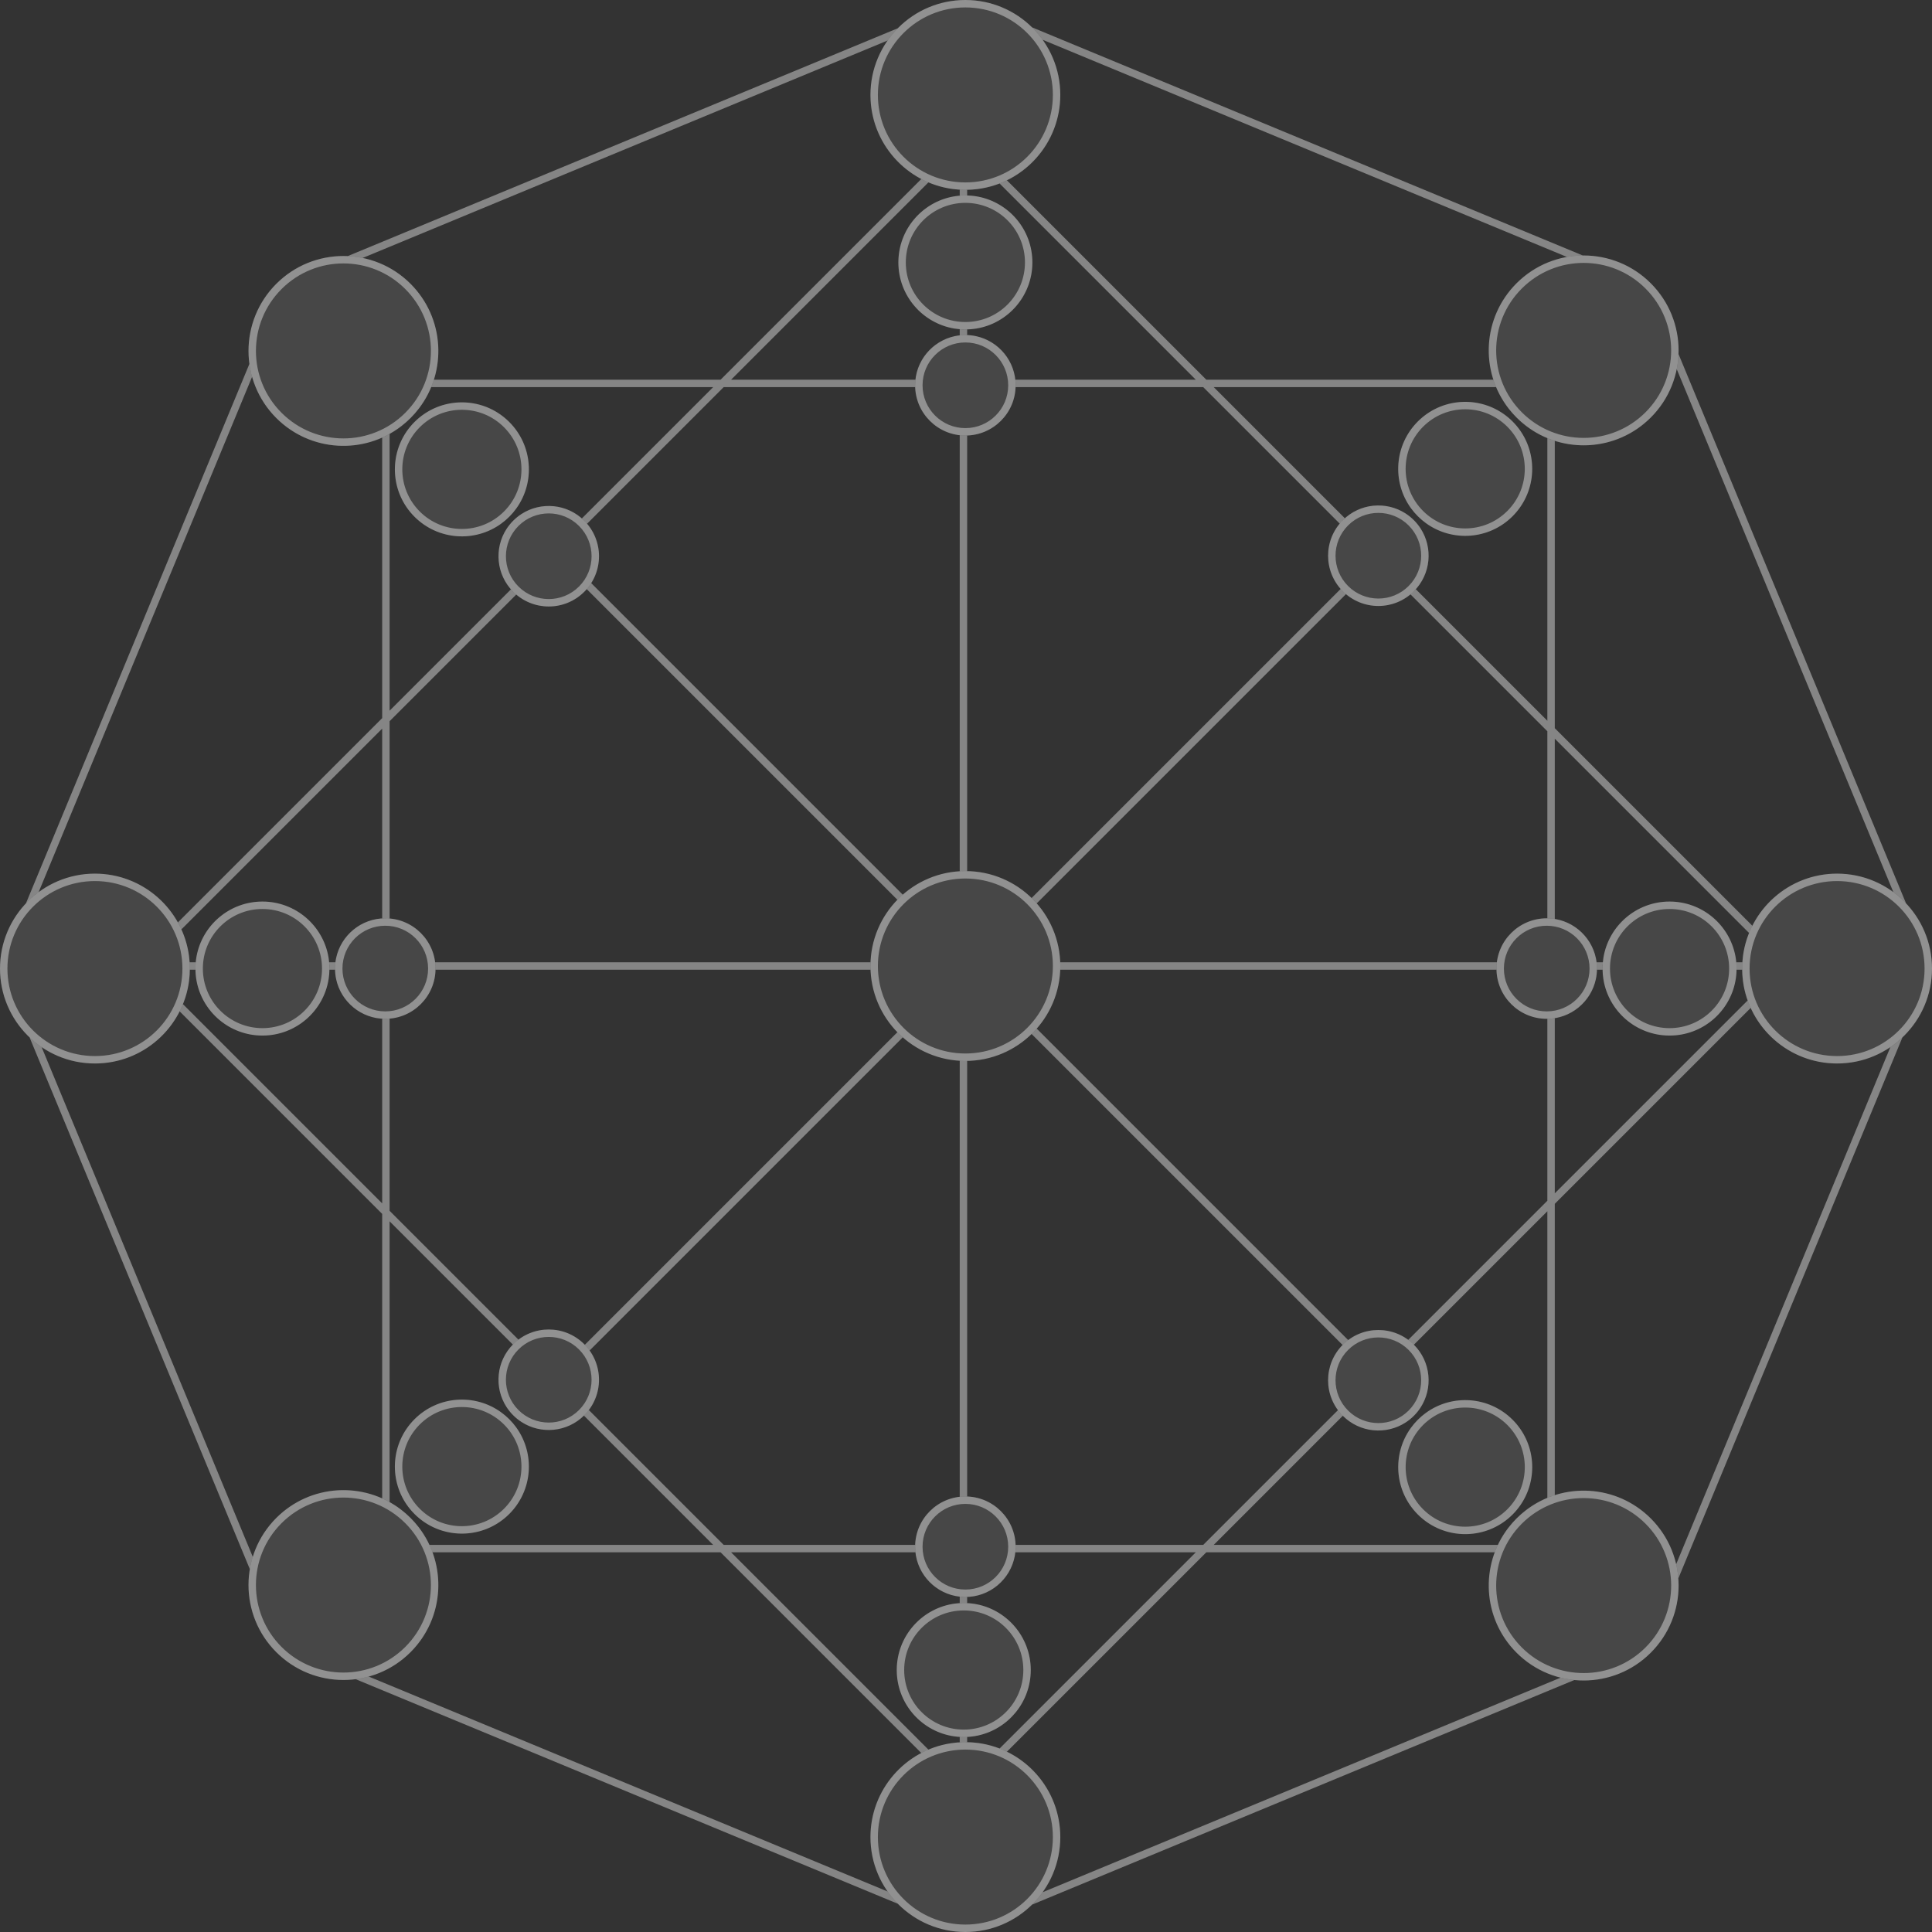 <svg width="506" height="506" viewBox="0 0 506 506" fill="none" xmlns="http://www.w3.org/2000/svg">
<rect x="0" y="0" width="506" height="506" fill="#333333" stroke="none"/>
<path d="M252.836 456.277C239.106 456.277 227.975 467.408 227.975 481.139C227.975 494.869 239.106 506 252.836 506C266.567 506 277.698 494.869 277.698 481.139C277.698 467.408 266.567 456.277 252.836 456.277Z" fill="white" fill-opacity="0.1"/>
<path d="M252.412 419.838C242.72 419.838 234.863 427.695 234.863 437.387C234.863 447.079 242.72 454.936 252.412 454.936C262.104 454.936 269.961 447.079 269.961 437.387C269.961 427.695 262.104 419.838 252.412 419.838Z" fill="white" fill-opacity="0.1"/>
<path d="M239.675 405.093C239.675 397.823 245.568 391.931 252.837 391.931C260.106 391.931 265.999 397.824 265.999 405.093C265.999 412.362 260.106 418.254 252.837 418.254C245.568 418.254 239.675 412.362 239.675 405.093Z" fill="white" fill-opacity="0.1"/>
<path d="M252.836 49.722C239.106 49.722 227.975 38.592 227.975 24.861C227.975 11.131 239.106 -1.20036e-06 252.836 0C266.567 1.20036e-06 277.697 11.131 277.697 24.861C277.697 38.592 266.567 49.722 252.836 49.722Z" fill="white" fill-opacity="0.1"/>
<path d="M235.288 68.734C235.288 78.426 243.145 86.283 252.837 86.283C262.529 86.283 270.386 78.426 270.386 68.734C270.386 59.042 262.529 51.185 252.837 51.185C243.145 51.185 235.288 59.042 235.288 68.734Z" fill="white" fill-opacity="0.1"/>
<path d="M252.836 114.07C245.567 114.07 239.675 108.177 239.675 100.908C239.675 93.639 245.567 87.746 252.836 87.746C260.106 87.746 265.998 93.639 265.998 100.908C265.998 108.177 260.106 114.07 252.836 114.07Z" fill="white" fill-opacity="0.1"/>
<path d="M481.139 278.533C467.408 278.533 456.277 267.402 456.277 253.672C456.277 239.941 467.408 228.81 481.139 228.81C494.869 228.81 506 239.941 506 253.672C506 267.402 494.869 278.533 481.139 278.533Z" fill="white" fill-opacity="0.1"/>
<path d="M437.266 271.22C427.574 271.22 419.717 263.363 419.717 253.671C419.717 243.979 427.574 236.122 437.266 236.122C446.958 236.122 454.815 243.979 454.815 253.671C454.815 263.363 446.958 271.22 437.266 271.22Z" fill="white" fill-opacity="0.1"/>
<path d="M391.931 253.671C391.931 260.94 397.824 266.833 405.093 266.833C412.362 266.833 418.255 260.94 418.255 253.671C418.255 246.402 412.362 240.509 405.093 240.509C397.824 240.509 391.931 246.402 391.931 253.671Z" fill="white" fill-opacity="0.1"/>
<path d="M24.861 278.533C38.592 278.533 49.722 267.402 49.722 253.671C49.722 239.941 38.592 228.81 24.861 228.81C11.131 228.81 1.20036e-06 239.941 0 253.671C-1.20036e-06 267.402 11.131 278.533 24.861 278.533Z" fill="white" fill-opacity="0.1"/>
<path d="M86.283 253.671C86.283 263.363 78.426 271.22 68.734 271.22C59.042 271.22 51.185 263.363 51.185 253.671C51.185 243.979 59.042 236.122 68.734 236.122C78.426 236.122 86.283 243.979 86.283 253.671Z" fill="white" fill-opacity="0.1"/>
<path d="M100.907 266.833C108.176 266.833 114.069 260.94 114.069 253.671C114.069 246.402 108.176 240.509 100.907 240.509C93.638 240.509 87.745 246.402 87.745 253.671C87.745 260.94 93.638 266.833 100.907 266.833Z" fill="white" fill-opacity="0.1"/>
<path d="M252.838 277.862C239.108 277.862 227.977 266.731 227.977 253.001C227.977 239.27 239.108 228.14 252.838 228.14C266.569 228.14 277.699 239.27 277.699 253.001C277.699 266.731 266.569 277.862 252.838 277.862Z" fill="white" fill-opacity="0.1"/>
<path d="M397.191 432.849C387.482 423.14 387.482 407.399 397.191 397.69C406.9 387.981 422.641 387.981 432.35 397.69C442.059 407.399 442.059 423.14 432.35 432.849C422.641 442.558 406.9 442.558 397.191 432.849Z" fill="white" fill-opacity="0.1"/>
<path d="M371.34 396.656C364.486 389.803 364.486 378.691 371.34 371.838C378.193 364.984 389.305 364.984 396.158 371.838C403.011 378.691 403.011 389.803 396.158 396.656C389.305 403.509 378.193 403.509 371.34 396.656Z" fill="white" fill-opacity="0.1"/>
<path d="M351.691 352.189C346.551 357.329 346.551 365.662 351.691 370.802C356.831 375.942 365.165 375.942 370.305 370.802C375.445 365.662 375.445 357.329 370.305 352.189C365.165 347.049 356.831 347.048 351.691 352.189Z" fill="white" fill-opacity="0.1"/>
<path d="M107.525 74.329C117.234 84.038 117.234 99.779 107.525 109.488C97.816 119.197 82.075 119.197 72.366 109.488C62.657 99.779 62.657 84.038 72.366 74.329C82.075 64.62 97.816 64.62 107.525 74.329Z" fill="white" fill-opacity="0.1"/>
<path d="M133.378 135.338C140.232 128.485 140.232 117.374 133.378 110.52C126.525 103.667 115.414 103.667 108.56 110.52C101.707 117.374 101.707 128.485 108.56 135.338C115.414 142.192 126.525 142.192 133.378 135.338Z" fill="white" fill-opacity="0.1"/>
<path d="M153.027 136.373C158.167 141.513 158.167 149.847 153.027 154.987C147.887 160.127 139.553 160.127 134.413 154.987C129.273 149.847 129.273 141.513 134.413 136.373C139.553 131.233 147.887 131.233 153.027 136.373Z" fill="white" fill-opacity="0.1"/>
<path d="M107.523 397.555C117.232 407.264 117.232 423.005 107.523 432.714C97.814 442.423 82.073 442.423 72.364 432.714C62.655 423.005 62.655 407.264 72.364 397.555C82.073 387.846 97.814 387.846 107.523 397.555Z" fill="white" fill-opacity="0.1"/>
<path d="M351.691 136.238C346.551 141.378 346.551 149.712 351.691 154.852C356.831 159.992 365.164 159.992 370.304 154.852C375.444 149.712 375.444 141.378 370.304 136.238C365.164 131.098 356.831 131.098 351.691 136.238Z" fill="white" fill-opacity="0.1"/>
<path d="M371.335 135.204C364.482 128.351 364.482 117.239 371.335 110.386C378.189 103.533 389.3 103.533 396.153 110.386C403.007 117.239 403.007 128.351 396.153 135.204C389.3 142.058 378.189 142.058 371.335 135.204Z" fill="white" fill-opacity="0.1"/>
<path d="M397.189 109.352C387.48 99.643 387.48 83.902 397.189 74.193C406.898 64.484 422.64 64.484 432.348 74.193C442.057 83.902 442.057 99.643 432.348 109.352C422.64 119.061 406.898 119.061 397.189 109.352Z" fill="white" fill-opacity="0.1"/>
<path d="M133.377 396.521C140.23 389.668 140.23 378.556 133.377 371.703C126.523 364.85 115.412 364.85 108.558 371.703C101.705 378.556 101.705 389.668 108.558 396.521C115.412 403.375 126.523 403.375 133.377 396.521Z" fill="white" fill-opacity="0.1"/>
<path d="M153.024 352.055C158.164 357.195 158.164 365.528 153.024 370.669C147.884 375.809 139.55 375.808 134.41 370.668C129.27 365.528 129.27 357.195 134.41 352.055C139.55 346.915 147.884 346.915 153.024 352.055Z" fill="white" fill-opacity="0.1"/>
<path d="M251.358 456.321C251.847 456.292 252.34 456.278 252.836 456.278C252.992 456.278 253.148 456.279 253.304 456.282V454.914C253.008 454.929 252.711 454.936 252.412 454.936C252.058 454.936 251.706 454.926 251.358 454.905V456.321Z" fill="white" fill-opacity="0.4"/>
<path d="M243.156 458.233L191.478 406.555H239.755C239.702 406.075 239.675 405.587 239.675 405.093C239.675 404.931 239.678 404.77 239.684 404.609H189.532L154.22 369.297C153.858 369.775 153.459 370.233 153.024 370.669C152.993 370.7 152.962 370.73 152.931 370.76L186.78 404.609H112.474C112.773 405.248 113.043 405.898 113.284 406.555H188.726L241.288 459.117C241.896 458.797 242.519 458.502 243.156 458.233Z" fill="white" fill-opacity="0.4"/>
<path d="M232.459 495.385L96.575 439.1C95.449 439.41 94.305 439.64 93.153 439.789L235.142 498.603C234.161 497.609 233.262 496.532 232.459 495.385Z" fill="white" fill-opacity="0.4"/>
<path d="M65.432 410.968C65.616 409.88 65.873 408.802 66.202 407.741L10.909 274.252C9.787 273.49 8.73 272.638 7.748 271.706L65.432 410.968Z" fill="white" fill-opacity="0.4"/>
<path d="M0.008 253.02C0.009 253.006 0.009 252.991 0.01 252.977L0 253L0.008 253.02Z" fill="white" fill-opacity="0.4"/>
<path d="M6.797 236.591C7.815 235.515 8.927 234.53 10.122 233.649L66.023 98.692C65.709 97.579 65.473 96.449 65.317 95.311L6.797 236.591Z" fill="white" fill-opacity="0.4"/>
<path d="M91.072 67.073C92.383 67.132 93.691 67.294 94.982 67.56L232.459 10.615C233.263 9.467 234.161 8.391 235.143 7.397L91.072 67.073Z" fill="white" fill-opacity="0.4"/>
<path d="M252.998 0.001C252.999 0.001 253.001 0.001 253.002 0.001L253 0L252.998 0.001Z" fill="white" fill-opacity="0.4"/>
<path d="M270.298 7.165C271.314 8.168 272.245 9.258 273.077 10.423L410.387 67.298C411.761 67.054 413.15 66.925 414.541 66.912L270.298 7.165Z" fill="white" fill-opacity="0.4"/>
<path d="M439.612 92.725C439.561 94.052 439.405 95.374 439.144 96.68L495.878 233.649C497.072 234.53 498.185 235.515 499.203 236.591L439.612 92.725Z" fill="white" fill-opacity="0.4"/>
<path d="M505.99 252.977C505.991 252.991 505.991 253.006 505.992 253.02L506 253L505.99 252.977Z" fill="white" fill-opacity="0.4"/>
<path d="M498.251 271.706C497.27 272.638 496.213 273.49 495.09 274.252L438.997 409.673C439.28 410.901 439.468 412.145 439.562 413.396L498.251 271.706Z" fill="white" fill-opacity="0.4"/>
<path d="M412.314 440.01C411.108 439.891 409.909 439.684 408.727 439.389L273.078 495.577C272.246 496.742 271.316 497.831 270.299 498.834L412.314 440.01Z" fill="white" fill-opacity="0.4"/>
<path d="M252.999 506C252.999 506 253 506 252.999 506Z" fill="white" fill-opacity="0.4"/>
<path d="M263.714 458.778L315.937 406.555H391.48C391.726 405.897 392 405.248 392.304 404.609H317.883L351.69 370.802C351.223 370.334 350.798 369.84 350.415 369.325L315.131 404.609H265.99C265.996 404.77 265.999 404.931 265.999 405.093C265.999 405.587 265.971 406.075 265.918 406.555H313.185L261.798 457.942C262.451 458.194 263.09 458.473 263.714 458.778Z" fill="white" fill-opacity="0.4"/>
<path d="M253.304 418.247C253.149 418.252 252.993 418.255 252.837 418.255C252.337 418.255 251.843 418.227 251.358 418.173V419.869C251.706 419.848 252.058 419.838 252.412 419.838C252.711 419.838 253.008 419.845 253.304 419.86V418.247Z" fill="white" fill-opacity="0.4"/>
<path d="M253.304 391.939V277.858C253.149 277.861 252.994 277.862 252.838 277.862C252.341 277.862 251.847 277.848 251.358 277.819V392.013C251.843 391.959 252.337 391.931 252.837 391.931C252.993 391.931 253.149 391.934 253.304 391.939Z" fill="white" fill-opacity="0.4"/>
<path d="M235.026 270.345C235.478 270.81 235.949 271.257 236.437 271.686L154.422 353.701C154.047 353.178 153.629 352.677 153.168 352.202L235.026 270.345Z" fill="white" fill-opacity="0.4"/>
<path d="M227.996 252.027C227.983 252.35 227.977 252.675 227.977 253.001C227.977 253.327 227.983 253.651 227.995 253.973L114.065 253.973C114.067 253.873 114.069 253.772 114.069 253.671C114.069 253.114 114.034 252.566 113.967 252.027L227.996 252.027Z" fill="white" fill-opacity="0.4"/>
<path d="M271.523 269.401C271.43 269.508 271.336 269.613 271.241 269.717C270.899 270.093 270.546 270.459 270.182 270.813L351.625 352.256C351.647 352.233 351.669 352.211 351.691 352.189C352.136 351.744 352.604 351.338 353.092 350.971L271.523 269.401Z" fill="white" fill-opacity="0.4"/>
<path d="M368.827 350.913C369.342 351.296 369.836 351.721 370.304 352.188L405.258 317.234V392.294C405.898 392.029 406.548 391.792 407.204 391.583V315.288L458.51 263.983C458.218 263.344 457.953 262.691 457.715 262.025L407.204 312.536V266.665C406.569 266.767 405.919 266.824 405.258 266.832V314.482L368.827 350.913Z" fill="white" fill-opacity="0.4"/>
<path d="M391.935 253.973C391.933 253.873 391.931 253.772 391.931 253.671C391.931 253.114 391.966 252.566 392.033 252.027L277.681 252.027C277.694 252.35 277.7 252.675 277.7 253.001C277.7 253.326 277.694 253.651 277.681 253.973L391.935 253.973Z" fill="white" fill-opacity="0.4"/>
<path d="M405.258 240.51C405.919 240.518 406.569 240.575 407.204 240.678V193.466L458.085 244.348C458.346 243.703 458.633 243.072 458.945 242.456L407.204 190.714V115.461C406.548 115.252 405.898 115.015 405.258 114.75V188.768L370.809 154.319C370.647 154.5 370.478 154.678 370.304 154.852C370.015 155.141 369.716 155.414 369.408 155.671L405.258 191.52V240.51Z" fill="white" fill-opacity="0.4"/>
<path d="M352.514 155.609C352.231 155.371 351.957 155.118 351.691 154.852C351.494 154.655 351.304 154.454 351.123 154.248L270.182 235.188C270.647 235.641 271.094 236.112 271.523 236.6L352.514 155.609Z" fill="white" fill-opacity="0.4"/>
<path d="M350.872 137.135C351.129 136.827 351.402 136.528 351.691 136.239C351.865 136.065 352.043 135.896 352.224 135.734L317.881 101.392L391.837 101.392C391.568 100.751 391.328 100.102 391.116 99.445L315.935 99.445L263.713 47.223C263.089 47.528 262.449 47.807 261.797 48.059L313.183 99.445L265.918 99.445C265.971 99.926 265.998 100.414 265.998 100.908C265.998 101.07 265.995 101.231 265.99 101.392L315.129 101.392L350.872 137.135Z" fill="white" fill-opacity="0.4"/>
<path d="M253.304 114.062C253.149 114.067 252.993 114.07 252.836 114.07C252.337 114.07 251.843 114.042 251.358 113.988V228.183C251.847 228.154 252.34 228.14 252.837 228.14C252.993 228.14 253.149 228.141 253.304 228.144V114.062Z" fill="white" fill-opacity="0.4"/>
<path d="M239.683 101.392C239.678 101.231 239.675 101.07 239.675 100.908C239.675 100.414 239.702 99.926 239.755 99.445L191.48 99.445L243.157 47.769C242.52 47.499 241.897 47.204 241.289 46.884L188.728 99.445L113.643 99.445C113.434 100.102 113.198 100.751 112.934 101.391L186.782 101.392L152.393 135.78C152.609 135.97 152.821 136.168 153.027 136.374C153.284 136.631 153.528 136.895 153.759 137.167L189.534 101.392L239.683 101.392Z" fill="white" fill-opacity="0.4"/>
<path d="M154.844 152.722C154.496 153.269 154.105 153.797 153.669 154.299L235.026 235.657C235.479 235.192 235.95 234.745 236.438 234.316L154.844 152.722Z" fill="white" fill-opacity="0.4"/>
<path d="M135.206 155.719C134.935 155.488 134.67 155.244 134.413 154.987C134.207 154.781 134.009 154.57 133.82 154.354L102.04 186.133L102.04 113.637C101.403 113.992 100.754 114.317 100.094 114.612L100.094 188.079L46.59 241.583C46.922 242.178 47.23 242.788 47.514 243.412L100.094 190.831L100.094 240.534C100.363 240.518 100.634 240.509 100.907 240.509C101.289 240.509 101.667 240.526 102.04 240.557L102.04 188.885L135.206 155.719Z" fill="white" fill-opacity="0.4"/>
<path d="M87.847 252.027H86.207C86.258 252.568 86.283 253.117 86.283 253.671C86.283 253.772 86.282 253.873 86.281 253.973H87.748C87.746 253.873 87.745 253.772 87.745 253.671C87.745 253.114 87.779 252.566 87.847 252.027Z" fill="white" fill-opacity="0.4"/>
<path d="M100.094 266.808L100.094 315.171L47.916 262.993C47.655 263.637 47.368 264.269 47.056 264.885L100.094 317.923L100.094 392.433C100.754 392.727 101.403 393.052 102.04 393.408L102.04 319.869L134.319 352.148C134.349 352.117 134.379 352.086 134.41 352.055C134.846 351.62 135.304 351.221 135.782 350.859L102.04 317.117L102.04 266.785C101.667 266.817 101.289 266.833 100.907 266.833C100.634 266.833 100.363 266.825 100.094 266.808Z" fill="white" fill-opacity="0.4"/>
<path d="M49.721 253.973H51.188C51.186 253.873 51.185 253.772 51.185 253.671C51.185 253.117 51.211 252.568 51.261 252.027H49.669C49.705 252.571 49.722 253.119 49.722 253.672C49.722 253.773 49.722 253.873 49.721 253.973Z" fill="white" fill-opacity="0.4"/>
<path d="M251.358 49.68V51.247C251.845 51.206 252.339 51.185 252.837 51.185C252.993 51.185 253.149 51.188 253.304 51.191V49.719C253.148 49.721 252.992 49.723 252.836 49.723C252.34 49.723 251.847 49.708 251.358 49.68Z" fill="white" fill-opacity="0.4"/>
<path d="M253.304 86.278C253.149 86.282 252.993 86.284 252.837 86.284C252.339 86.284 251.845 86.263 251.358 86.222V87.828C251.843 87.774 252.337 87.746 252.836 87.746C252.993 87.746 253.149 87.749 253.304 87.754V86.278Z" fill="white" fill-opacity="0.4"/>
<path d="M456.331 252.027H454.739C454.789 252.568 454.815 253.117 454.815 253.671C454.815 253.772 454.814 253.873 454.812 253.973H456.279C456.278 253.873 456.277 253.773 456.277 253.672C456.277 253.119 456.295 252.571 456.331 252.027Z" fill="white" fill-opacity="0.4"/>
<path d="M419.719 253.973C419.717 253.873 419.717 253.772 419.717 253.671C419.717 253.117 419.742 252.568 419.793 252.027H418.153C418.221 252.566 418.255 253.114 418.255 253.671C418.255 253.772 418.254 253.873 418.252 253.973H419.719Z" fill="white" fill-opacity="0.4"/>
<path fill-rule="evenodd" clip-rule="evenodd" d="M252.836 458.224C240.181 458.224 229.921 468.483 229.921 481.139C229.921 493.794 240.181 504.054 252.836 504.054C265.492 504.054 275.751 493.794 275.751 481.139C275.751 468.483 265.492 458.224 252.836 458.224ZM256.158 454.535C255.084 454.769 253.974 454.904 252.836 454.931C252.695 454.934 252.554 454.936 252.412 454.936C251.244 454.936 250.102 454.822 248.998 454.604C240.94 453.015 234.863 445.911 234.863 437.387C234.863 428.439 241.559 421.055 250.214 419.974C250.934 419.884 251.668 419.838 252.412 419.838C252.554 419.838 252.696 419.839 252.837 419.843C253.593 419.861 254.338 419.926 255.067 420.037C263.499 421.317 269.961 428.597 269.961 437.387C269.961 445.793 264.05 452.819 256.158 454.535ZM256.233 456.508C268.357 458.164 277.698 468.56 277.698 481.139C277.698 494.869 266.567 506 252.836 506C239.106 506 227.975 494.869 227.975 481.139C227.975 468.726 237.071 458.438 248.961 456.578C250.088 456.401 251.24 456.301 252.412 456.281C252.553 456.279 252.694 456.278 252.836 456.278C253.989 456.278 255.123 456.356 256.233 456.508ZM250.281 418.006C244.235 416.817 239.675 411.488 239.675 405.093C239.675 397.824 245.568 391.931 252.837 391.931C260.106 391.931 265.999 397.824 265.999 405.093C265.999 411.607 261.267 417.015 255.053 418.069C254.332 418.191 253.592 418.255 252.837 418.255C252.695 418.255 252.553 418.252 252.412 418.248C251.685 418.225 250.973 418.143 250.281 418.006ZM252.412 421.784C243.795 421.784 236.809 428.769 236.809 437.387C236.809 446.004 243.794 452.99 252.412 452.99C261.029 452.99 268.015 446.004 268.015 437.387C268.015 428.769 261.029 421.784 252.412 421.784ZM252.837 393.877C246.642 393.877 241.621 398.898 241.621 405.093C241.621 411.287 246.642 416.308 252.837 416.308C259.031 416.308 264.052 411.287 264.052 405.093C264.052 398.898 259.031 393.877 252.837 393.877ZM256.098 49.51C268.287 47.913 277.697 37.486 277.697 24.861C277.697 11.131 266.567 0 252.836 0C239.106 0 227.975 11.131 227.975 24.861C227.975 37.486 237.386 47.914 249.575 49.511C250.642 49.65 251.731 49.723 252.836 49.723C252.836 49.723 252.836 49.723 252.836 49.723C253.941 49.723 255.031 49.65 256.098 49.51ZM256.049 51.478C255.007 51.286 253.934 51.185 252.837 51.185C252.838 51.185 252.837 51.185 252.837 51.185C251.74 51.185 250.666 51.286 249.625 51.478C241.467 52.987 235.288 60.139 235.288 68.734C235.288 77.471 241.672 84.716 250.03 86.06C250.944 86.207 251.882 86.284 252.837 86.284C252.837 86.284 252.837 86.284 252.837 86.284C253.792 86.284 254.73 86.207 255.644 86.06C264.002 84.716 270.386 77.471 270.386 68.734C270.386 60.139 264.207 52.987 256.049 51.478ZM250.077 88.036C244.133 89.304 239.675 94.585 239.675 100.908C239.675 108.177 245.567 114.07 252.836 114.07C260.106 114.07 265.998 108.177 265.998 100.908C265.998 94.586 261.54 89.304 255.596 88.036C254.707 87.846 253.783 87.746 252.836 87.746C252.837 87.746 252.836 87.746 252.836 87.746C251.89 87.746 250.967 87.846 250.077 88.036ZM229.921 24.861C229.921 37.517 240.18 47.776 252.836 47.776C265.492 47.776 275.751 37.517 275.751 24.861C275.751 12.206 265.492 1.946 252.836 1.946C240.18 1.946 229.921 12.206 229.921 24.861ZM237.234 68.734C237.234 77.351 244.22 84.337 252.837 84.337C261.454 84.337 268.44 77.351 268.44 68.734C268.44 60.117 261.454 53.131 252.837 53.131C244.22 53.131 237.234 60.117 237.234 68.734ZM241.621 100.908C241.621 107.102 246.642 112.123 252.836 112.123C259.031 112.123 264.052 107.102 264.052 100.908C264.052 94.713 259.031 89.692 252.836 89.692C246.642 89.692 241.621 94.713 241.621 100.908ZM454.522 250.459C454.714 251.501 454.815 252.574 454.815 253.671C454.815 253.671 454.815 253.671 454.815 253.671C454.815 254.768 454.714 255.842 454.522 256.883C453.013 265.041 445.861 271.22 437.266 271.22C428.53 271.22 421.285 264.837 419.94 256.481C419.793 255.566 419.717 254.628 419.717 253.671C419.717 252.715 419.793 251.776 419.94 250.861C421.285 242.504 428.53 236.122 437.266 236.122C445.861 236.122 453.013 242.301 454.522 250.459ZM456.49 250.41C456.35 251.477 456.277 252.567 456.277 253.672C456.277 253.672 456.277 253.672 456.277 253.672C456.277 254.777 456.35 255.865 456.489 256.933C458.086 269.122 468.514 278.533 481.139 278.533C494.869 278.533 506 267.402 506 253.672C506 239.941 494.869 228.81 481.139 228.81C468.514 228.81 458.087 238.221 456.49 250.41ZM417.965 256.433C418.155 255.543 418.255 254.619 418.255 253.671C418.255 252.724 418.155 251.799 417.965 250.908C416.695 244.965 411.415 240.509 405.093 240.509C397.824 240.509 391.931 246.402 391.931 253.671C391.931 260.94 397.824 266.833 405.093 266.833C411.415 266.833 416.695 262.376 417.965 256.433ZM458.224 253.672C458.224 266.327 468.483 276.587 481.139 276.587C493.794 276.587 504.054 266.327 504.054 253.672C504.054 241.016 493.794 230.756 481.139 230.756C468.483 230.756 458.224 241.016 458.224 253.672ZM421.663 253.671C421.663 262.288 428.648 269.274 437.266 269.274C445.883 269.274 452.869 262.288 452.869 253.671C452.869 245.054 445.883 238.068 437.266 238.068C428.648 238.068 421.663 245.053 421.663 253.671ZM393.878 253.671C393.878 259.865 398.899 264.886 405.093 264.886C411.288 264.886 416.309 259.865 416.309 253.671C416.309 247.477 411.288 242.455 405.093 242.455C398.899 242.455 393.878 247.477 393.878 253.671ZM24.861 276.587C37.517 276.587 47.776 266.327 47.776 253.671C47.776 241.016 37.517 230.756 24.861 230.756C12.206 230.756 1.946 241.016 1.946 253.671C1.946 266.327 12.206 276.587 24.861 276.587ZM49.51 250.409C49.65 251.477 49.722 252.566 49.722 253.672C49.722 253.672 49.722 253.672 49.722 253.672C49.722 254.777 49.65 255.865 49.511 256.933C47.913 269.122 37.486 278.533 24.861 278.533C11.131 278.533 0 267.402 0 253.671C0 239.941 11.131 228.81 24.861 228.81C37.486 228.81 47.913 238.22 49.51 250.409ZM51.478 250.459C51.286 251.5 51.185 252.574 51.185 253.671C51.185 253.671 51.185 253.671 51.185 253.671C51.185 254.768 51.286 255.842 51.478 256.883C52.987 265.041 60.139 271.22 68.734 271.22C77.47 271.22 84.715 264.837 86.059 256.481C86.207 255.566 86.283 254.628 86.283 253.671C86.283 252.715 86.207 251.776 86.059 250.861C84.715 242.504 77.47 236.122 68.734 236.122C60.139 236.122 52.987 242.301 51.478 250.459ZM88.035 256.433C87.845 255.542 87.745 254.619 87.745 253.671C87.745 252.724 87.845 251.799 88.035 250.908C89.305 244.965 94.585 240.509 100.907 240.509C108.176 240.509 114.069 246.402 114.069 253.671C114.069 260.94 108.176 266.833 100.907 266.833C94.585 266.833 89.305 262.376 88.035 256.433ZM68.734 269.274C77.351 269.274 84.337 262.288 84.337 253.671C84.337 245.053 77.351 238.068 68.734 238.068C60.117 238.068 53.131 245.053 53.131 253.671C53.131 262.288 60.117 269.274 68.734 269.274ZM100.907 264.886C107.101 264.886 112.122 259.865 112.122 253.671C112.122 247.476 107.101 242.455 100.907 242.455C94.712 242.455 89.691 247.476 89.691 253.671C89.691 259.865 94.712 264.886 100.907 264.886ZM229.923 253.001C229.923 265.656 240.182 275.916 252.838 275.916C265.494 275.916 275.753 265.656 275.753 253.001C275.753 240.345 265.494 230.086 252.838 230.086C240.182 230.086 229.923 240.345 229.923 253.001ZM398.223 394.175C397.623 395.049 396.934 395.88 396.158 396.656C395.381 397.433 394.55 398.121 393.677 398.722C386.841 403.421 377.417 402.733 371.34 396.656C365.161 390.477 364.553 380.837 369.515 373.977C370.057 373.228 370.665 372.512 371.34 371.838C371.34 371.838 371.34 371.838 371.34 371.838C372.014 371.163 372.73 370.555 373.479 370.013C380.34 365.051 389.979 365.659 396.158 371.838C402.235 377.915 402.923 387.34 398.223 394.175ZM399.65 395.532C398.795 396.188 397.974 396.907 397.191 397.69C396.409 398.472 395.689 399.294 395.033 400.148C387.545 409.897 388.265 423.922 397.191 432.849C406.9 442.558 422.641 442.558 432.35 432.849C442.059 423.14 442.059 407.399 432.35 397.69C423.424 388.763 409.398 388.044 399.65 395.532ZM368.152 372.547C368.914 372.052 369.636 371.471 370.304 370.803C370.305 370.802 370.304 370.803 370.304 370.803C370.973 370.134 371.554 369.412 372.049 368.65C375.358 363.549 374.776 356.66 370.304 352.188C365.164 347.048 356.831 347.049 351.691 352.189C346.551 357.329 346.55 365.662 351.69 370.802C356.162 375.274 363.052 375.855 368.152 372.547ZM398.567 399.066C389.618 408.015 389.618 422.524 398.567 431.473C407.516 440.422 422.025 440.422 430.974 431.473C439.923 422.524 439.923 408.015 430.974 399.066C422.025 390.117 407.516 390.117 398.567 399.066ZM372.716 373.214C366.622 379.307 366.622 389.187 372.716 395.28C378.809 401.373 388.688 401.373 394.782 395.28C400.875 389.187 400.875 379.307 394.782 373.214C388.688 367.121 378.809 367.121 372.716 373.214ZM353.067 353.565C348.687 357.945 348.687 365.046 353.067 369.426C357.447 373.806 364.549 373.806 368.929 369.426C373.309 365.046 373.309 357.945 368.929 353.565C364.549 349.185 357.447 349.185 353.067 353.565ZM106.495 113.001C107.095 112.128 107.783 111.297 108.559 110.521C108.559 110.522 108.559 110.521 108.559 110.521C109.335 109.745 110.167 109.056 111.04 108.456C117.876 103.755 127.301 104.443 133.378 110.52C139.557 116.699 140.165 126.338 135.204 133.198C134.662 133.947 134.053 134.664 133.378 135.338C132.704 136.013 131.987 136.622 131.238 137.164C124.378 142.125 114.739 141.517 108.56 135.338C102.483 129.261 101.795 119.837 106.495 113.001ZM105.068 111.645C95.32 119.134 81.293 118.415 72.366 109.488C62.657 99.779 62.657 84.038 72.366 74.329C82.075 64.62 97.816 64.62 107.525 74.329C116.452 83.255 117.171 97.281 109.684 107.029C109.028 107.883 108.309 108.704 107.527 109.487C107.527 109.486 107.526 109.487 107.527 109.487C106.745 110.269 105.922 110.989 105.068 111.645ZM136.567 134.628C135.805 135.123 135.082 135.705 134.413 136.373C133.745 137.042 133.163 137.765 132.668 138.527C129.36 143.627 129.942 150.516 134.413 154.987C139.553 160.128 147.887 160.127 153.027 154.987C158.167 149.847 158.167 141.514 153.027 136.374C148.556 131.902 141.667 131.32 136.567 134.628ZM106.149 108.112C115.098 99.163 115.098 84.654 106.149 75.705C97.2 66.756 82.691 66.756 73.742 75.705C64.793 84.654 64.793 99.163 73.742 108.112C82.691 117.061 97.2 117.061 106.149 108.112ZM132.002 133.962C138.096 127.869 138.096 117.99 132.002 111.896C125.909 105.803 116.03 105.803 109.936 111.896C103.843 117.99 103.843 127.869 109.936 133.962C116.03 140.056 125.909 140.056 132.002 133.962ZM151.651 153.611C156.031 149.231 156.031 142.13 151.651 137.75C147.271 133.37 140.169 133.37 135.789 137.75C131.409 142.13 131.409 149.231 135.789 153.611C140.169 157.991 147.271 157.991 151.651 153.611ZM105.068 395.399C95.32 387.909 81.292 388.627 72.364 397.555C62.655 407.264 62.655 423.005 72.364 432.714C82.073 442.423 97.814 442.423 107.523 432.714C116.451 423.787 117.169 409.76 109.68 400.011C109.024 399.158 108.306 398.337 107.524 397.556C107.524 397.556 107.524 397.555 107.524 397.556C106.743 396.774 105.921 396.055 105.068 395.399ZM106.495 394.043C107.095 394.915 107.782 395.745 108.558 396.521C108.558 396.521 108.557 396.52 108.558 396.521C109.333 397.296 110.164 397.985 111.036 398.585C117.872 403.287 127.299 402.599 133.377 396.521C139.554 390.344 140.163 380.706 135.204 373.846C134.661 373.096 134.052 372.379 133.377 371.703C133.376 371.703 133.377 371.703 133.377 371.703C132.701 371.028 131.983 370.418 131.233 369.876C124.373 364.916 114.736 365.526 108.558 371.703C102.481 377.781 101.793 387.207 106.495 394.043ZM136.567 372.415C141.667 375.721 148.553 375.139 153.024 370.669C158.164 365.529 158.164 357.195 153.024 352.055C147.884 346.915 139.55 346.915 134.41 352.055C129.939 356.526 129.357 363.412 132.664 368.512C133.159 369.276 133.741 369.999 134.41 370.668C134.41 370.669 134.41 370.668 134.41 370.668C135.079 371.338 135.804 371.92 136.567 372.415ZM106.147 431.338C115.096 422.389 115.096 407.88 106.147 398.931C97.198 389.982 82.689 389.982 73.74 398.931C64.791 407.88 64.792 422.389 73.74 431.338C82.689 440.287 97.198 440.287 106.147 431.338ZM353.067 137.614C348.687 141.994 348.687 149.096 353.067 153.476C357.447 157.856 364.548 157.856 368.928 153.476C373.308 149.096 373.308 141.994 368.928 137.614C364.548 133.234 357.447 133.234 353.067 137.614ZM368.141 134.487C363.042 131.186 356.159 131.77 351.691 136.239C346.551 141.379 346.551 149.712 351.691 154.852C356.831 159.992 365.164 159.992 370.304 154.852C374.774 150.383 375.357 143.499 372.054 138.4C371.558 137.634 370.975 136.909 370.304 136.238C370.304 136.238 370.303 136.237 370.303 136.237C369.632 135.566 368.907 134.983 368.141 134.487ZM369.505 133.057C370.048 133.809 370.658 134.527 371.335 135.204C371.336 135.205 371.336 135.205 371.337 135.206C372.014 135.883 372.733 136.493 373.485 137.036C380.344 141.991 389.978 141.38 396.153 135.204C402.232 129.126 402.919 119.698 398.215 112.862C397.616 111.991 396.929 111.162 396.154 110.387C396.155 110.387 396.154 110.387 396.154 110.387C395.38 109.612 394.55 108.924 393.679 108.325C386.843 103.62 377.414 104.307 371.335 110.386C365.159 116.562 364.549 126.197 369.505 133.057ZM395.035 106.898C395.69 107.751 396.408 108.57 397.188 109.351C397.189 109.351 397.188 109.351 397.188 109.351C397.969 110.132 398.789 110.85 399.642 111.505C409.39 118.998 423.42 118.28 432.348 109.352C442.057 99.643 442.057 83.902 432.348 74.193C422.64 64.484 406.898 64.484 397.189 74.193C388.261 83.121 387.543 97.15 395.035 106.898ZM372.711 111.762C366.618 117.856 366.618 127.735 372.711 133.828C378.805 139.921 388.684 139.921 394.777 133.828C400.871 127.735 400.871 117.856 394.777 111.762C388.684 105.669 378.805 105.669 372.711 111.762ZM398.566 75.569C389.617 84.518 389.617 99.027 398.565 107.976C407.514 116.925 422.023 116.925 430.972 107.976C439.921 99.027 439.921 84.518 430.972 75.569C422.023 66.62 407.514 66.62 398.566 75.569ZM132 395.145C138.094 389.052 138.094 379.173 132 373.079C125.907 366.986 116.028 366.986 109.935 373.079C103.841 379.173 103.841 389.052 109.935 395.145C116.028 401.239 125.907 401.239 132 395.145ZM151.648 369.292C156.028 364.912 156.028 357.811 151.648 353.431C147.268 349.051 140.166 349.051 135.786 353.431C131.406 357.811 131.406 364.912 135.786 369.292C140.166 373.672 147.268 373.672 151.648 369.292ZM227.977 253.001C227.977 266.732 239.108 277.862 252.838 277.862C266.569 277.862 277.7 266.731 277.7 253.001C277.7 239.27 266.568 228.14 252.837 228.14C239.107 228.14 227.977 239.271 227.977 253.001Z" fill="white" fill-opacity="0.4"/>
</svg>
